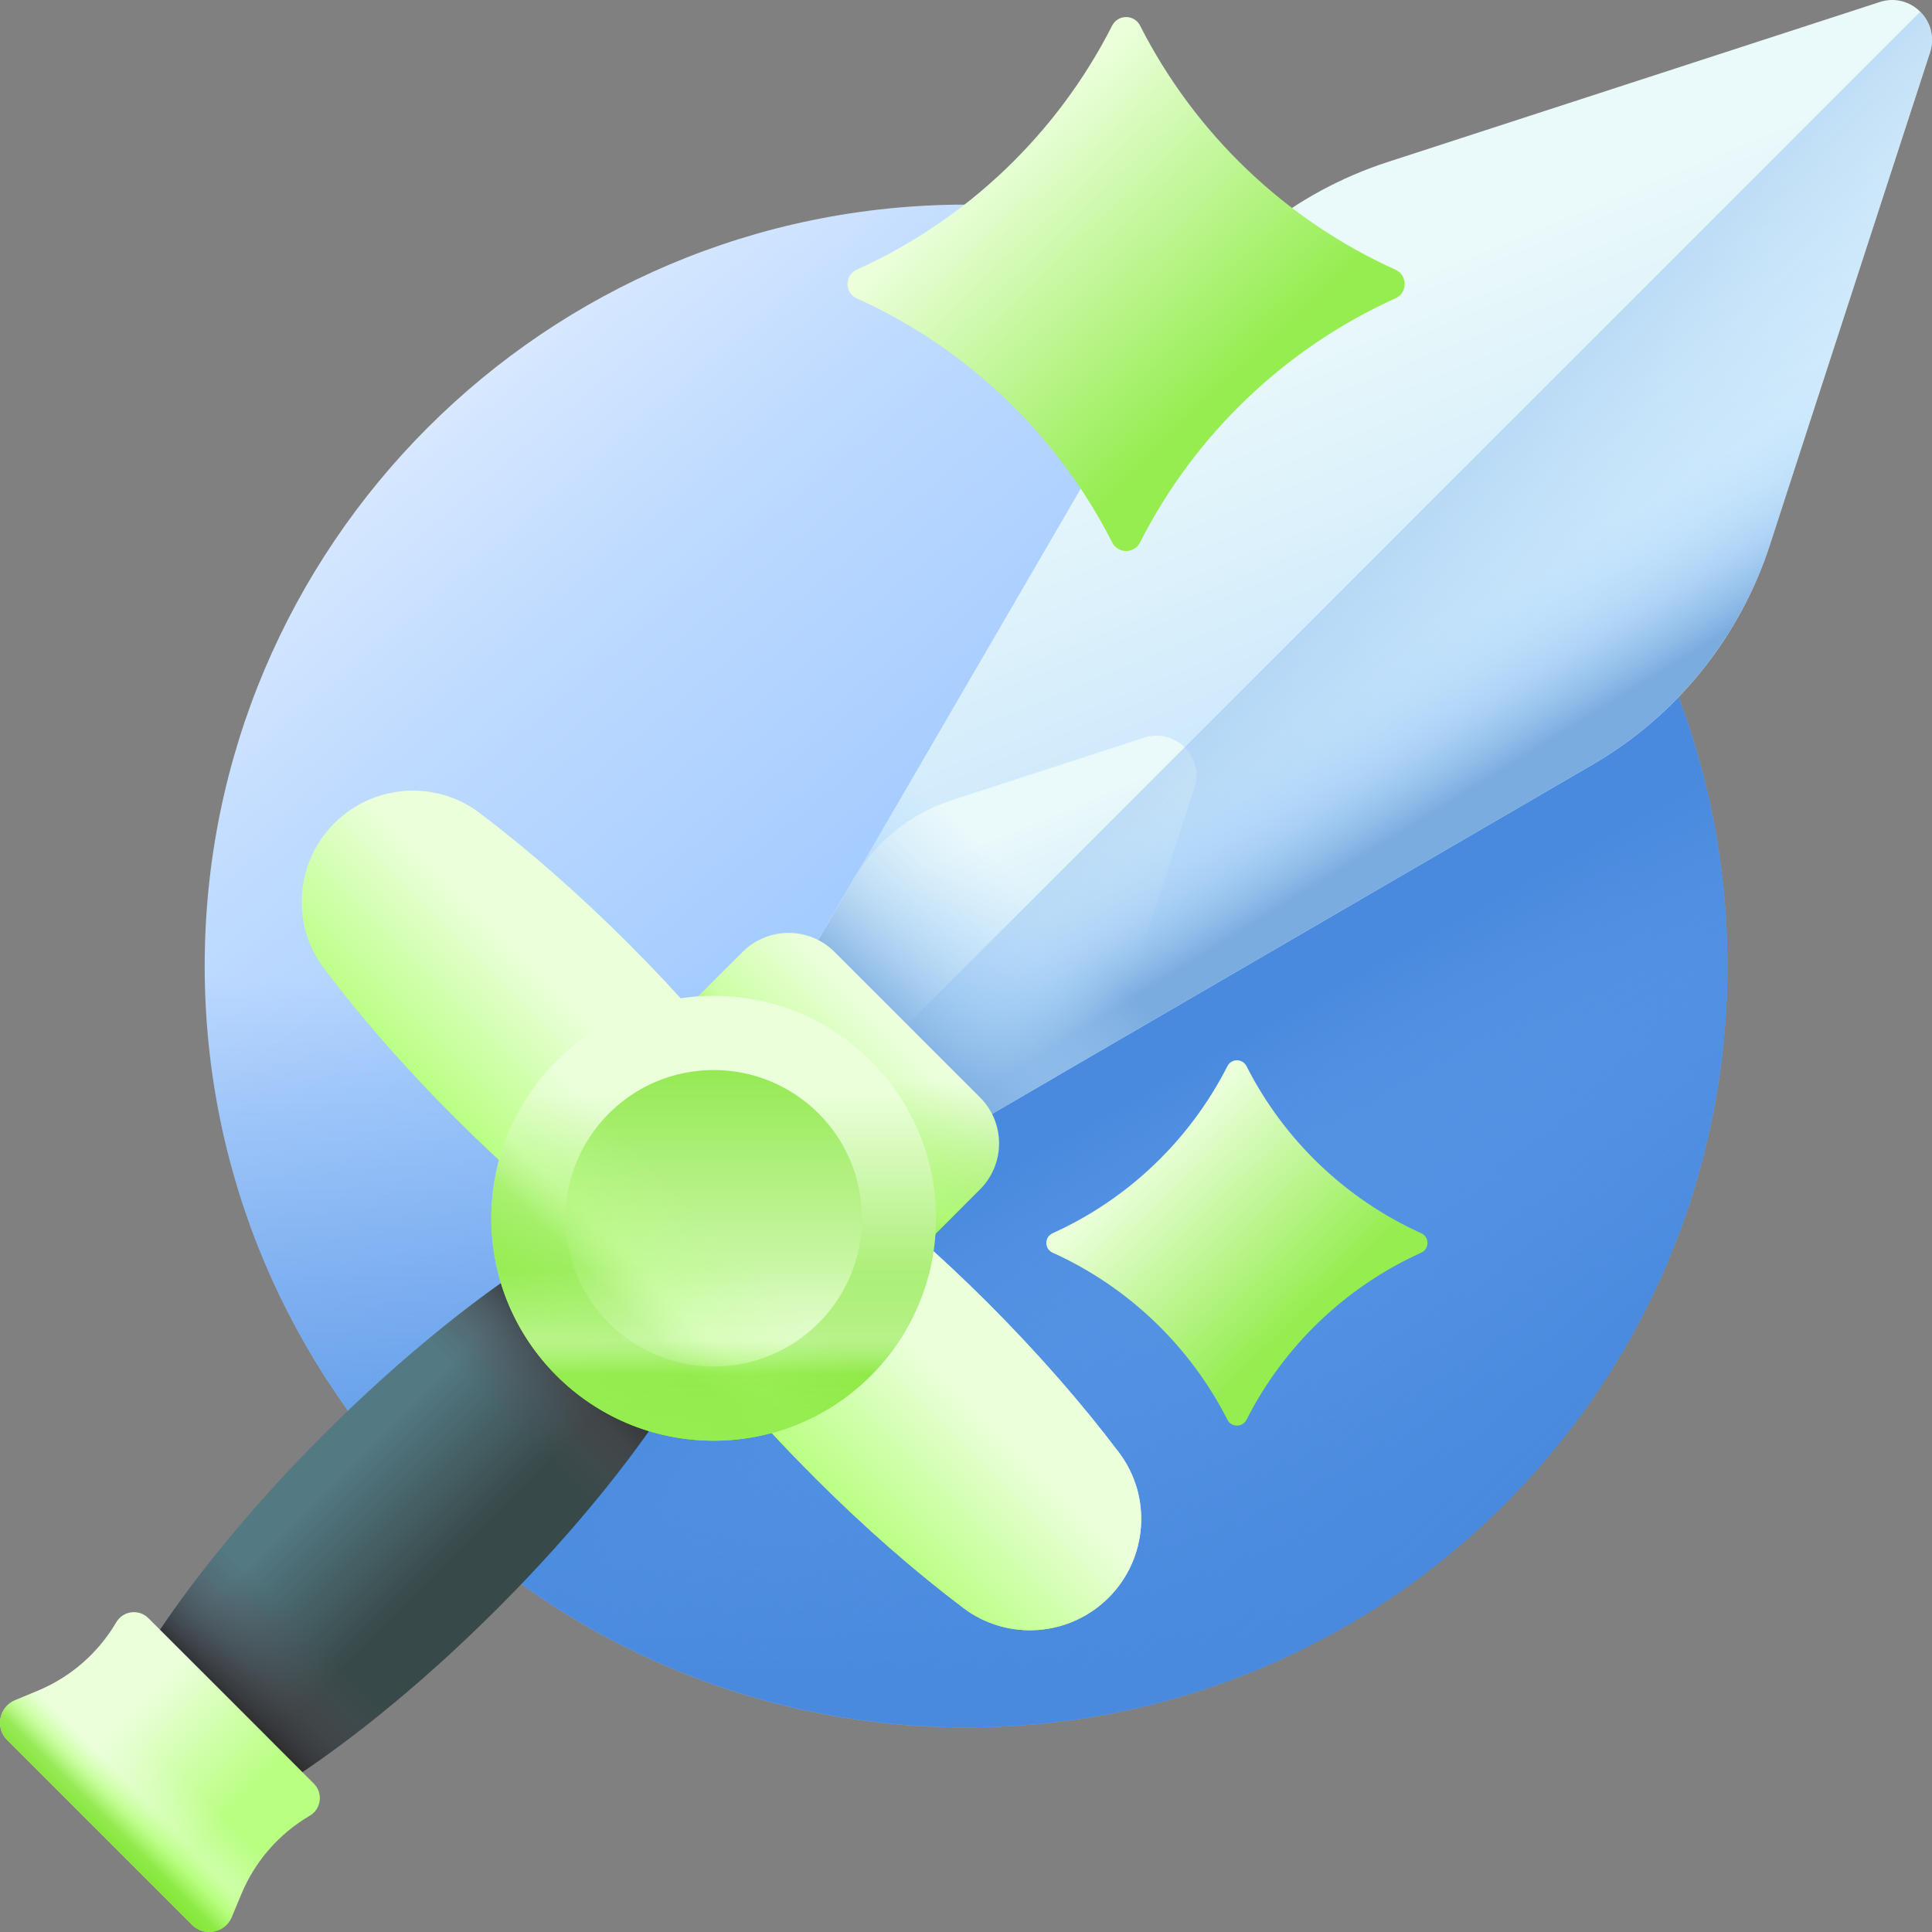 <svg width="20" height="20" viewBox="0 0 20 20" fill="none" xmlns="http://www.w3.org/2000/svg">
<rect x="0" y="0" width="20" height="20" fill="#808080" stroke="none"/>
<g clip-path="url(#clip0_3003_11395)">
<path d="M10.001 17.882C14.354 17.882 17.882 14.353 17.882 10C17.882 5.647 14.354 2.118 10.001 2.118C5.648 2.118 2.119 5.647 2.119 10C2.119 14.353 5.648 17.882 10.001 17.882Z" fill="url(#paint0_linear_3003_11395)"/>
<path d="M2.119 10C2.119 14.353 5.648 17.881 10.001 17.881C14.354 17.881 17.882 14.353 17.882 10C17.882 9.057 17.716 8.153 17.413 7.315H2.589C2.285 8.153 2.119 9.057 2.119 10Z" fill="url(#paint1_linear_3003_11395)"/>
<path d="M4.427 15.573C7.505 18.651 12.496 18.651 15.574 15.573C18.652 12.495 18.652 7.505 15.574 4.427C14.907 3.76 14.151 3.239 13.344 2.861L2.861 13.343C3.239 14.15 3.761 14.906 4.427 15.573Z" fill="url(#paint2_linear_3003_11395)"/>
<path d="M10.001 17.882C14.354 17.882 17.883 14.353 17.883 10C17.883 7.823 17 5.853 15.574 4.427L4.428 15.573C5.854 16.999 7.824 17.882 10.001 17.882Z" fill="url(#paint3_linear_3003_11395)"/>
<path d="M7.142 12.016L12.084 3.518C12.591 2.645 13.402 1.99 14.363 1.678L19.459 0.021C19.78 -0.084 20.084 0.221 19.98 0.542L18.323 5.638C18.011 6.598 17.356 7.41 16.483 7.917L7.985 12.859C7.438 13.177 6.824 12.563 7.142 12.016Z" fill="url(#paint4_linear_3003_11395)"/>
<path d="M11.844 7.636L9.849 8.285C9.422 8.423 9.061 8.715 8.836 9.102L7.142 12.016C6.824 12.563 7.438 13.177 7.985 12.859L10.898 11.165C11.286 10.939 11.577 10.579 11.716 10.152L12.364 8.157C12.469 7.836 12.165 7.532 11.844 7.636Z" fill="url(#paint5_linear_3003_11395)"/>
<path d="M7.984 12.859L16.482 7.917C17.355 7.41 18.01 6.598 18.322 5.638L19.979 0.542C20.031 0.381 19.982 0.225 19.878 0.122L7.238 12.762C7.42 12.944 7.711 13.018 7.984 12.859Z" fill="url(#paint6_linear_3003_11395)"/>
<path d="M7.984 12.859L16.482 7.917C17.355 7.41 18.01 6.598 18.322 5.638L19.979 0.542C20.031 0.381 19.982 0.225 19.878 0.122L7.238 12.762C7.42 12.944 7.711 13.018 7.984 12.859Z" fill="url(#paint7_linear_3003_11395)"/>
<path d="M11.539 4.454L7.142 12.016C6.824 12.563 7.438 13.177 7.985 12.859L15.547 8.462L11.539 4.454Z" fill="url(#paint8_linear_3003_11395)"/>
<path d="M11.513 5.615C10.947 4.5 10.012 3.604 8.868 3.088C8.742 3.031 8.742 2.85 8.868 2.792C10.012 2.276 10.947 1.38 11.513 0.265C11.573 0.147 11.742 0.147 11.802 0.265C12.368 1.38 13.303 2.276 14.446 2.792C14.573 2.85 14.573 3.031 14.446 3.088C13.303 3.604 12.368 4.5 11.802 5.615C11.742 5.734 11.573 5.734 11.513 5.615Z" fill="url(#paint9_linear_3003_11395)"/>
<path d="M12.706 14.697C12.318 13.934 11.679 13.321 10.897 12.968C10.81 12.929 10.81 12.805 10.897 12.766C11.679 12.413 12.318 11.8 12.706 11.037C12.747 10.956 12.863 10.956 12.904 11.037C13.291 11.8 13.93 12.413 14.712 12.766C14.799 12.805 14.799 12.929 14.712 12.968C13.93 13.321 13.291 13.934 12.904 14.697C12.863 14.778 12.747 14.778 12.706 14.697Z" fill="url(#paint10_linear_3003_11395)"/>
<path d="M3.351 14.849C2.528 15.673 1.862 16.51 1.432 17.222L2.779 18.569C3.491 18.139 4.328 17.473 5.152 16.649C5.975 15.826 6.641 14.989 7.071 14.277L5.724 12.93C5.012 13.36 4.175 14.026 3.351 14.849Z" fill="url(#paint11_linear_3003_11395)"/>
<path d="M1.432 17.222L2.779 18.569C3.355 18.221 4.014 17.718 4.681 17.102L2.899 15.32C2.283 15.987 1.78 16.646 1.432 17.222Z" fill="url(#paint12_linear_3003_11395)"/>
<path d="M5.571 16.212C6.201 15.534 6.715 14.863 7.07 14.277L5.723 12.93C5.136 13.284 4.465 13.798 3.787 14.428L5.571 16.212Z" fill="url(#paint13_linear_3003_11395)"/>
<path d="M3.207 18.796C3.326 18.726 3.347 18.562 3.249 18.464L2.393 17.607L1.536 16.751C1.438 16.653 1.274 16.674 1.204 16.793C1.017 17.112 0.731 17.361 0.39 17.503L0.155 17.601C-0.01 17.67 -0.053 17.885 0.074 18.012L1.031 18.969L1.988 19.926C2.115 20.053 2.33 20.01 2.399 19.845L2.497 19.61C2.639 19.269 2.888 18.983 3.207 18.796Z" fill="url(#paint14_linear_3003_11395)"/>
<path d="M3.207 18.796C3.326 18.726 3.347 18.562 3.249 18.464L2.393 17.607L1.536 16.751C1.438 16.653 1.274 16.674 1.204 16.793C1.017 17.112 0.731 17.361 0.39 17.503L0.155 17.601C-0.01 17.67 -0.053 17.885 0.074 18.012L1.031 18.969L1.988 19.926C2.115 20.053 2.33 20.01 2.399 19.845L2.497 19.61C2.639 19.269 2.888 18.983 3.207 18.796Z" fill="url(#paint15_linear_3003_11395)"/>
<path d="M8.43 15.292C8.95 15.813 9.476 16.271 9.973 16.646C10.43 16.991 11.071 16.943 11.476 16.539C11.881 16.134 11.928 15.492 11.583 15.036C11.208 14.539 10.75 14.013 10.23 13.492C9.709 12.972 9.183 12.514 8.686 12.139C8.23 11.794 7.588 11.841 7.183 12.246C6.779 12.651 6.731 13.292 7.076 13.749C7.451 14.246 7.909 14.772 8.43 15.292Z" fill="url(#paint16_linear_3003_11395)"/>
<path d="M8.43 15.292C8.95 15.813 9.476 16.271 9.973 16.646C10.43 16.991 11.071 16.943 11.476 16.539C11.881 16.134 11.928 15.492 11.583 15.036C11.208 14.539 10.75 14.013 10.23 13.492C9.709 12.972 9.183 12.514 8.686 12.139C8.23 11.794 7.588 11.841 7.183 12.246C6.779 12.651 6.731 13.292 7.076 13.749C7.451 14.246 7.909 14.772 8.43 15.292Z" fill="url(#paint17_linear_3003_11395)"/>
<path d="M4.707 11.569C5.228 12.089 5.754 12.547 6.25 12.922C6.707 13.267 7.349 13.22 7.753 12.815C8.158 12.41 8.205 11.769 7.86 11.312C7.485 10.816 7.028 10.289 6.507 9.769C5.986 9.248 5.46 8.79 4.964 8.415C4.507 8.07 3.865 8.118 3.461 8.522C3.056 8.927 3.009 9.569 3.354 10.025C3.729 10.522 4.186 11.048 4.707 11.569Z" fill="url(#paint18_linear_3003_11395)"/>
<path d="M9.207 13.25L6.75 10.792L7.688 9.854C7.951 9.592 8.377 9.592 8.639 9.854L10.145 11.36C10.408 11.623 10.408 12.049 10.145 12.312L9.207 13.25Z" fill="url(#paint19_linear_3003_11395)"/>
<path d="M9.207 13.25L6.75 10.792L7.688 9.854C7.951 9.592 8.377 9.592 8.639 9.854L10.145 11.36C10.408 11.623 10.408 12.049 10.145 12.312L9.207 13.25Z" fill="url(#paint20_linear_3003_11395)"/>
<path d="M7.388 14.914C8.66 14.914 9.69 13.883 9.69 12.611C9.69 11.34 8.66 10.309 7.388 10.309C6.117 10.309 5.086 11.34 5.086 12.611C5.086 13.883 6.117 14.914 7.388 14.914Z" fill="url(#paint21_linear_3003_11395)"/>
<path d="M7.388 14.146C8.236 14.146 8.923 13.459 8.923 12.611C8.923 11.764 8.236 11.077 7.388 11.077C6.541 11.077 5.854 11.764 5.854 12.611C5.854 13.459 6.541 14.146 7.388 14.146Z" fill="url(#paint22_linear_3003_11395)"/>
<path d="M5.76 10.983C4.861 11.883 4.861 13.34 5.76 14.239C6.659 15.138 8.117 15.138 9.016 14.239C9.211 14.044 9.363 13.823 9.473 13.588L6.412 10.526C6.176 10.636 5.955 10.789 5.76 10.983Z" fill="url(#paint23_linear_3003_11395)"/>
<path d="M5.086 12.611C5.086 13.883 6.117 14.914 7.388 14.914C8.66 14.914 9.69 13.883 9.69 12.611C9.69 12.336 9.642 12.072 9.553 11.827H5.223C5.134 12.072 5.086 12.336 5.086 12.611Z" fill="url(#paint24_linear_3003_11395)"/>
</g>
<defs>
<linearGradient id="paint0_linear_3003_11395" x1="7.72" y1="1.37" x2="19.148" y2="14.786" gradientUnits="userSpaceOnUse">
<stop stop-color="#D9E9FF"/>
<stop offset="0.143" stop-color="#BFDBFF"/>
<stop offset="0.393" stop-color="#A3CBFF"/>
<stop offset="0.716" stop-color="#7EB3F7"/>
<stop offset="1" stop-color="#60A0F2"/>
</linearGradient>
<linearGradient id="paint1_linear_3003_11395" x1="10.001" y1="10.114" x2="10.001" y2="17.378" gradientUnits="userSpaceOnUse">
<stop stop-color="#498ADE" stop-opacity="0"/>
<stop offset="0.263" stop-color="#498ADE" stop-opacity="0.263"/>
<stop offset="0.591" stop-color="#498ADE" stop-opacity="0.591"/>
<stop offset="0.953" stop-color="#498ADE" stop-opacity="0.953"/>
<stop offset="1" stop-color="#498ADE"/>
</linearGradient>
<linearGradient id="paint2_linear_3003_11395" x1="11.301" y1="11.301" x2="15.601" y2="15.601" gradientUnits="userSpaceOnUse">
<stop stop-color="#498ADE" stop-opacity="0"/>
<stop offset="0.263" stop-color="#498ADE" stop-opacity="0.263"/>
<stop offset="0.591" stop-color="#498ADE" stop-opacity="0.591"/>
<stop offset="0.953" stop-color="#498ADE" stop-opacity="0.953"/>
<stop offset="1" stop-color="#498ADE"/>
</linearGradient>
<linearGradient id="paint3_linear_3003_11395" x1="13.117" y1="15.295" x2="11.113" y2="11.688" gradientUnits="userSpaceOnUse">
<stop stop-color="#498ADE" stop-opacity="0"/>
<stop offset="0.263" stop-color="#498ADE" stop-opacity="0.263"/>
<stop offset="0.591" stop-color="#498ADE" stop-opacity="0.591"/>
<stop offset="0.953" stop-color="#498ADE" stop-opacity="0.953"/>
<stop offset="1" stop-color="#498ADE"/>
</linearGradient>
<linearGradient id="paint4_linear_3003_11395" x1="12.437" y1="3.749" x2="15.247" y2="10.547" gradientUnits="userSpaceOnUse">
<stop stop-color="#EAF9FA"/>
<stop offset="1" stop-color="#B3DAFE"/>
</linearGradient>
<linearGradient id="paint5_linear_3003_11395" x1="9.265" y1="9.093" x2="10.517" y2="12.122" gradientUnits="userSpaceOnUse">
<stop stop-color="#EAF9FA"/>
<stop offset="1" stop-color="#B3DAFE"/>
</linearGradient>
<linearGradient id="paint6_linear_3003_11395" x1="15.736" y1="8.618" x2="11.755" y2="4.638" gradientUnits="userSpaceOnUse">
<stop stop-color="#B3DAFE" stop-opacity="0"/>
<stop offset="0.244" stop-color="#ACD5FA" stop-opacity="0.244"/>
<stop offset="0.589" stop-color="#9AC5F0" stop-opacity="0.589"/>
<stop offset="0.993" stop-color="#7CACDF" stop-opacity="0.993"/>
<stop offset="1" stop-color="#7BACDF"/>
</linearGradient>
<linearGradient id="paint7_linear_3003_11395" x1="13.987" y1="7.126" x2="14.8" y2="8.443" gradientUnits="userSpaceOnUse">
<stop stop-color="#B3DAFE" stop-opacity="0"/>
<stop offset="0.244" stop-color="#ACD5FA" stop-opacity="0.244"/>
<stop offset="0.589" stop-color="#9AC5F0" stop-opacity="0.589"/>
<stop offset="0.993" stop-color="#7CACDF" stop-opacity="0.993"/>
<stop offset="1" stop-color="#7BACDF"/>
</linearGradient>
<linearGradient id="paint8_linear_3003_11395" x1="10.702" y1="9.296" x2="9.22" y2="10.778" gradientUnits="userSpaceOnUse">
<stop stop-color="#B3DAFE" stop-opacity="0"/>
<stop offset="0.244" stop-color="#ACD5FA" stop-opacity="0.244"/>
<stop offset="0.589" stop-color="#9AC5F0" stop-opacity="0.589"/>
<stop offset="0.993" stop-color="#7CACDF" stop-opacity="0.993"/>
<stop offset="1" stop-color="#7BACDF"/>
</linearGradient>
<linearGradient id="paint9_linear_3003_11395" x1="10.291" y1="1.631" x2="12.635" y2="4.076" gradientUnits="userSpaceOnUse">
<stop stop-color="#EBFFDB"/>
<stop offset="1" stop-color="#95ED50"/>
</linearGradient>
<linearGradient id="paint10_linear_3003_11395" x1="11.87" y1="11.972" x2="13.473" y2="13.644" gradientUnits="userSpaceOnUse">
<stop stop-color="#EBFFDB"/>
<stop offset="1" stop-color="#95ED50"/>
</linearGradient>
<linearGradient id="paint11_linear_3003_11395" x1="3.631" y1="15.129" x2="4.668" y2="16.166" gradientUnits="userSpaceOnUse">
<stop stop-color="#537983"/>
<stop offset="1" stop-color="#384949"/>
</linearGradient>
<linearGradient id="paint12_linear_3003_11395" x1="3.15" y1="16.851" x2="2.258" y2="17.743" gradientUnits="userSpaceOnUse">
<stop stop-color="#554E56" stop-opacity="0"/>
<stop offset="0.269" stop-color="#524B52" stop-opacity="0.269"/>
<stop offset="0.521" stop-color="#464147" stop-opacity="0.521"/>
<stop offset="0.765" stop-color="#343034" stop-opacity="0.765"/>
<stop offset="1" stop-color="#1A1A1A"/>
</linearGradient>
<linearGradient id="paint13_linear_3003_11395" x1="5.28" y1="14.719" x2="6.187" y2="13.812" gradientUnits="userSpaceOnUse">
<stop stop-color="#554E56" stop-opacity="0"/>
<stop offset="0.269" stop-color="#524B52" stop-opacity="0.269"/>
<stop offset="0.521" stop-color="#464147" stop-opacity="0.521"/>
<stop offset="0.765" stop-color="#343034" stop-opacity="0.765"/>
<stop offset="1" stop-color="#1A1A1A"/>
</linearGradient>
<linearGradient id="paint14_linear_3003_11395" x1="1.254" y1="17.819" x2="2.297" y2="18.862" gradientUnits="userSpaceOnUse">
<stop stop-color="#EBFFDB"/>
<stop offset="1" stop-color="#B9FF82"/>
</linearGradient>
<linearGradient id="paint15_linear_3003_11395" x1="1.75" y1="18.246" x2="0.987" y2="19.009" gradientUnits="userSpaceOnUse">
<stop stop-color="#EBFFDB" stop-opacity="0"/>
<stop offset="0.203" stop-color="#EBFFDB" stop-opacity="0.203"/>
<stop offset="0.405" stop-color="#EBFFDB" stop-opacity="0.405"/>
<stop offset="0.607" stop-color="#B9FF82" stop-opacity="0.607"/>
<stop offset="0.807" stop-color="#83E537" stop-opacity="0.807"/>
<stop offset="1" stop-color="#83E537"/>
</linearGradient>
<linearGradient id="paint16_linear_3003_11395" x1="9.626" y1="14.096" x2="8.411" y2="15.311" gradientUnits="userSpaceOnUse">
<stop stop-color="#EBFFDB"/>
<stop offset="1" stop-color="#B9FF82"/>
</linearGradient>
<linearGradient id="paint17_linear_3003_11395" x1="9.626" y1="14.096" x2="8.411" y2="15.311" gradientUnits="userSpaceOnUse">
<stop stop-color="#EBFFDB"/>
<stop offset="1" stop-color="#B9FF82"/>
</linearGradient>
<linearGradient id="paint18_linear_3003_11395" x1="5.903" y1="10.373" x2="4.688" y2="11.587" gradientUnits="userSpaceOnUse">
<stop stop-color="#EBFFDB"/>
<stop offset="1" stop-color="#B9FF82"/>
</linearGradient>
<linearGradient id="paint19_linear_3003_11395" x1="8.547" y1="11.193" x2="8.547" y2="13.26" gradientUnits="userSpaceOnUse">
<stop stop-color="#EBFFDB"/>
<stop offset="1" stop-color="#83E537"/>
</linearGradient>
<linearGradient id="paint20_linear_3003_11395" x1="9.282" y1="10.716" x2="8.136" y2="11.862" gradientUnits="userSpaceOnUse">
<stop stop-color="#B9FF82" stop-opacity="0"/>
<stop offset="0.203" stop-color="#B9FF82" stop-opacity="0.203"/>
<stop offset="0.405" stop-color="#B9FF82" stop-opacity="0.405"/>
<stop offset="0.607" stop-color="#B9FF82" stop-opacity="0.607"/>
<stop offset="0.807" stop-color="#95ED50" stop-opacity="0.807"/>
<stop offset="1" stop-color="#95ED50"/>
</linearGradient>
<linearGradient id="paint21_linear_3003_11395" x1="7.389" y1="11.326" x2="7.389" y2="14.381" gradientUnits="userSpaceOnUse">
<stop stop-color="#EBFFDB"/>
<stop offset="1" stop-color="#83E537"/>
</linearGradient>
<linearGradient id="paint22_linear_3003_11395" x1="7.389" y1="14.447" x2="7.389" y2="10.368" gradientUnits="userSpaceOnUse">
<stop stop-color="#EBFFDB"/>
<stop offset="1" stop-color="#83E537"/>
</linearGradient>
<linearGradient id="paint23_linear_3003_11395" x1="7.365" y1="12.633" x2="5.865" y2="14.133" gradientUnits="userSpaceOnUse">
<stop stop-color="#B9FF82" stop-opacity="0"/>
<stop offset="0.203" stop-color="#B9FF82" stop-opacity="0.203"/>
<stop offset="0.405" stop-color="#B9FF82" stop-opacity="0.405"/>
<stop offset="0.607" stop-color="#95ED50" stop-opacity="0.607"/>
<stop offset="0.807" stop-color="#95ED50" stop-opacity="0.807"/>
<stop offset="1" stop-color="#95ED50"/>
</linearGradient>
<linearGradient id="paint24_linear_3003_11395" x1="7.389" y1="13.146" x2="7.389" y2="14.922" gradientUnits="userSpaceOnUse">
<stop stop-color="#EBFFDB" stop-opacity="0"/>
<stop offset="0.203" stop-color="#EBFFDB" stop-opacity="0.203"/>
<stop offset="0.405" stop-color="#EBFFDB" stop-opacity="0.405"/>
<stop offset="0.607" stop-color="#95ED50" stop-opacity="0.607"/>
<stop offset="0.807" stop-color="#95ED50" stop-opacity="0.807"/>
<stop offset="1" stop-color="#95ED50"/>
</linearGradient>
<clipPath id="clip0_3003_11395">
<rect width="20" height="20" fill="white"/>
</clipPath>
</defs>
</svg>
